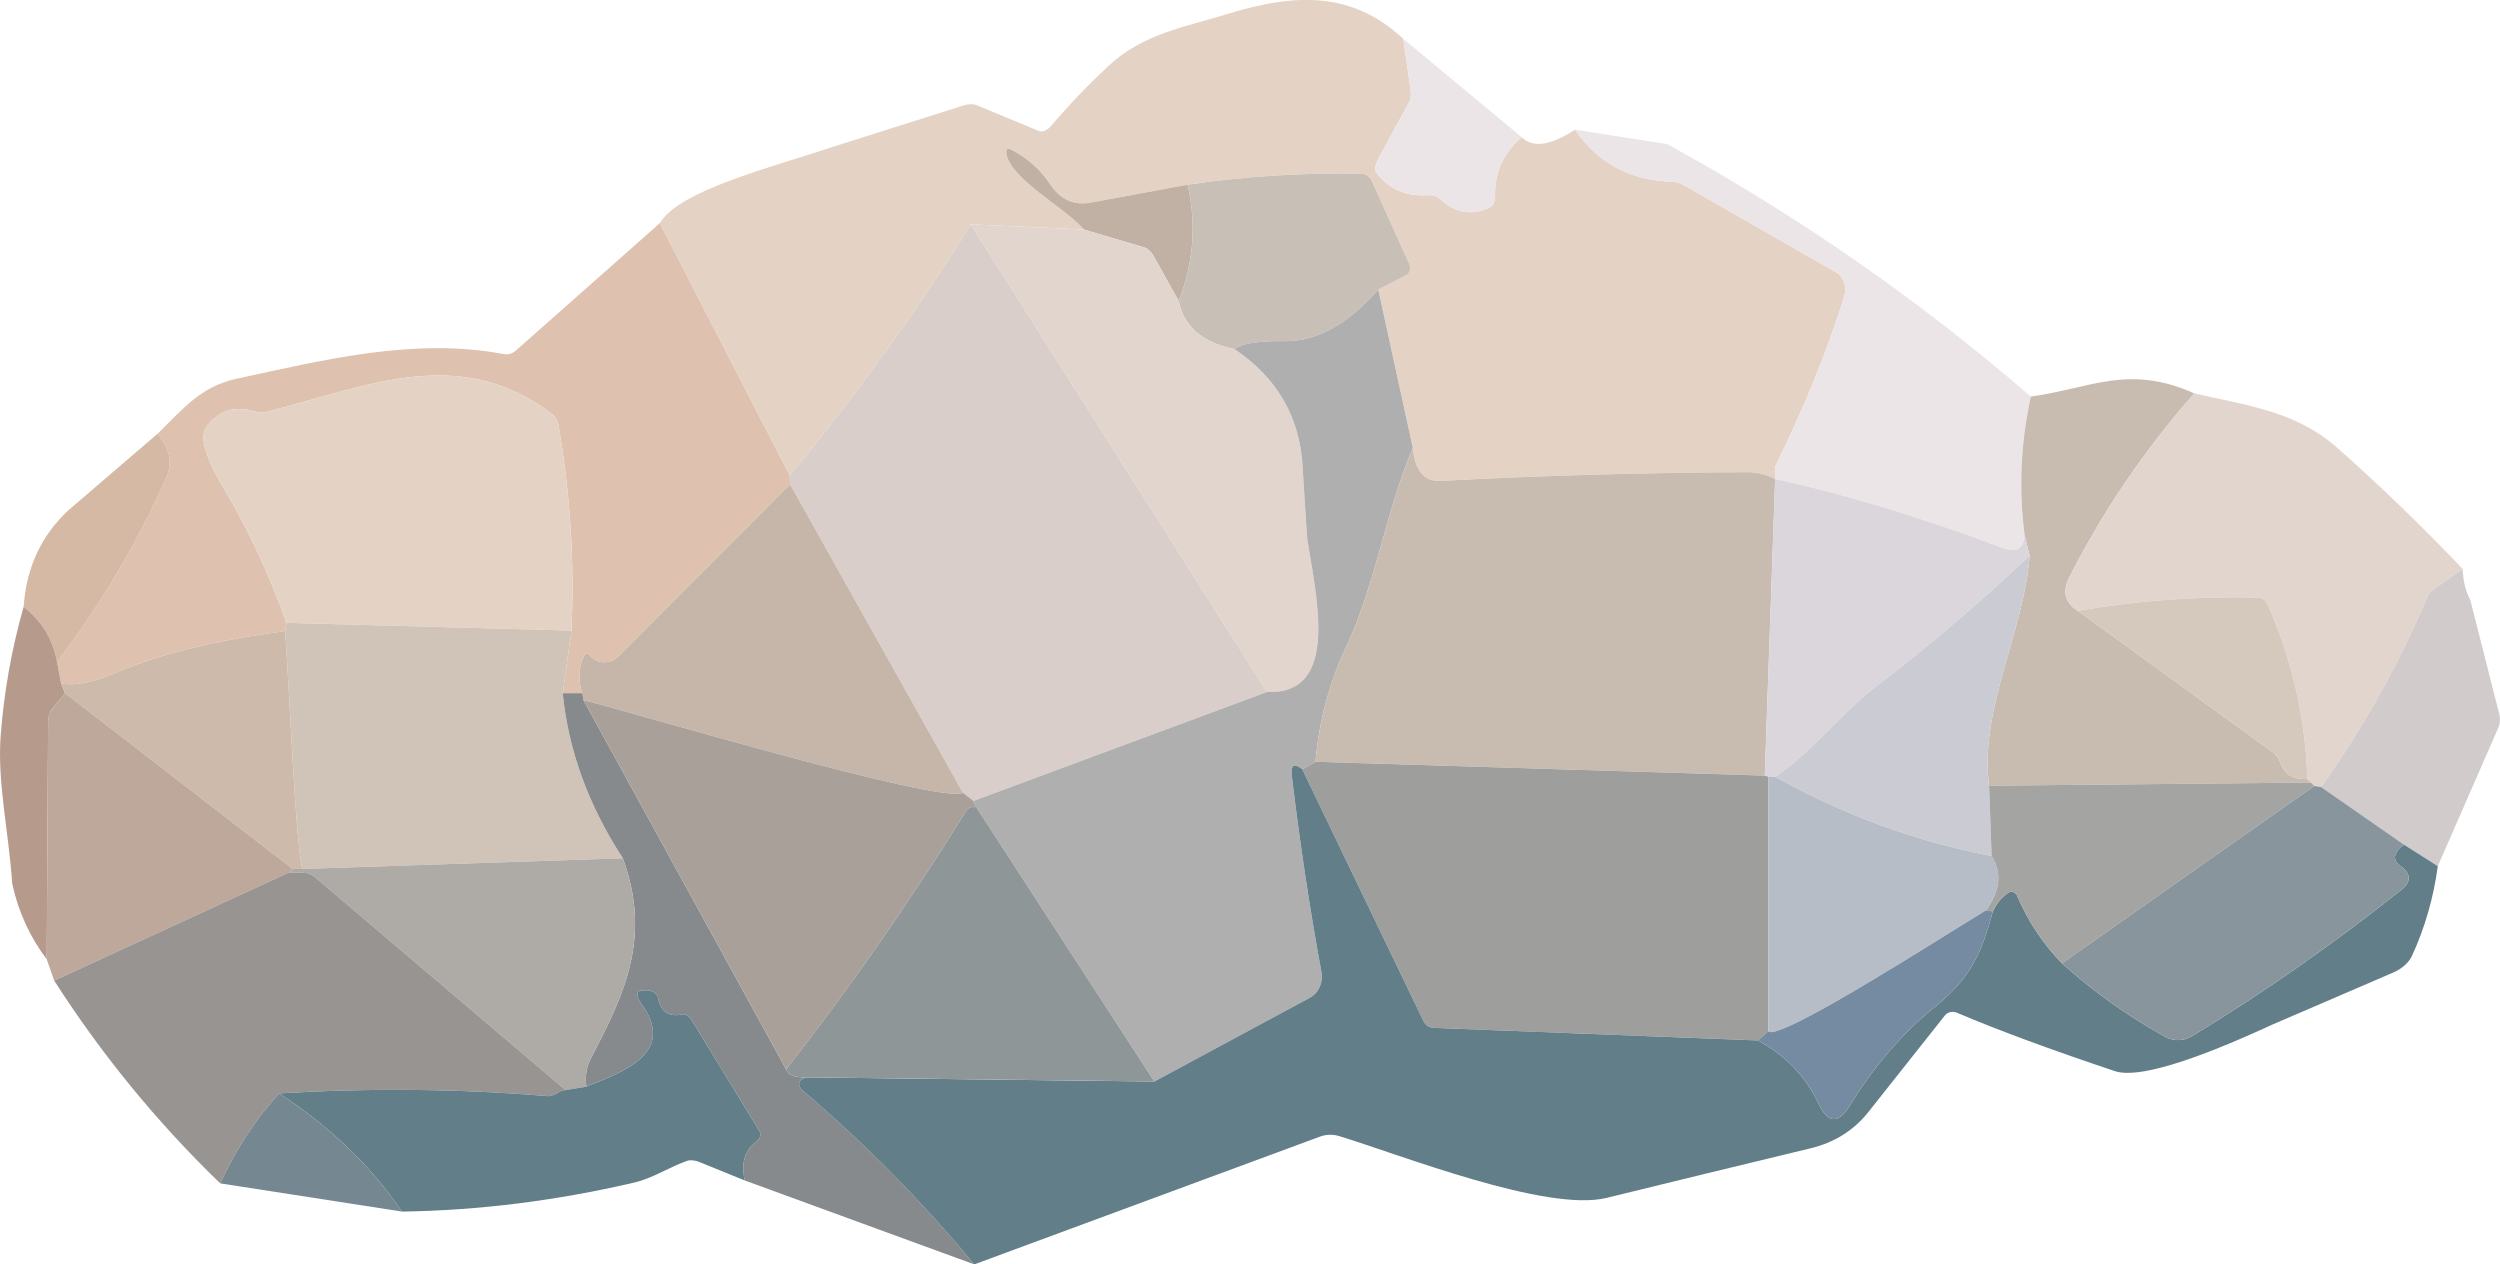 <?xml version="1.0" encoding="UTF-8"?>
<svg id="Layer_2" data-name="Layer 2" xmlns="http://www.w3.org/2000/svg" viewBox="0 0 180.86 91.47">
  <defs>
    <style>
      .cls-1 {
        fill: #a9a09a;
      }

      .cls-2 {
        fill: #d1cbcc;
      }

      .cls-3 {
        fill: #d5b9a4;
      }

      .cls-4 {
        fill: #a4a5a2;
      }

      .cls-5 {
        fill: #8f9697;
      }

      .cls-6 {
        fill: #e4d3c5;
      }

      .cls-7 {
        fill: #aeaaa5;
      }

      .cls-8 {
        fill: #d5c8bc;
      }

      .cls-9 {
        fill: #758ba1;
      }

      .cls-10 {
        fill: #cebaab;
      }

      .cls-11 {
        fill: #ece5e7;
      }

      .cls-12 {
        fill: #dec1ae;
      }

      .cls-13 {
        fill: #758790;
      }

      .cls-14 {
        fill: #c6b6a9;
      }

      .cls-15 {
        fill: #bda89b;
      }

      .cls-16 {
        fill: #c8bfb6;
      }

      .cls-17 {
        fill: #89959c;
      }

      .cls-18 {
        fill: #989491;
      }

      .cls-19 {
        fill: #617e89;
      }

      .cls-20 {
        fill: #cacbd3;
      }

      .cls-21 {
        fill: #9e9f9c;
      }

      .cls-22 {
        fill: #d9cec9;
      }

      .cls-23 {
        fill: #afafaf;
      }

      .cls-24 {
        fill: #e2d5cd;
      }

      .cls-25 {
        fill: #b7bdc7;
      }

      .cls-26 {
        fill: #dad6db;
      }

      .cls-27 {
        fill: #c8bbaf;
      }

      .cls-28 {
        fill: #c1b1a4;
      }

      .cls-29 {
        fill: #b69a8c;
      }

      .cls-30 {
        fill: #d0c3b8;
      }

      .cls-31 {
        fill: #868a8d;
      }
    </style>
  </defs>
  <g id="Layer_1-2" data-name="Layer 1">
    <path class="cls-6" d="M101.52,2.81l.52,3.63c.06,.39,.02,.74-.11,.97l-2.2,4.05c-.23,.43-.3,.85-.16,1.03,.89,1.17,2.09,1.72,3.62,1.63,.41-.03,.76,.07,.96,.26,1.09,1.02,2.28,1.24,3.58,.65,.27-.12,.44-.46,.43-.85-.05-1.67,.59-3.09,1.92-4.26,.81,.8,2.09,.62,3.86-.54,1.67,2.42,3.99,3.67,6.95,3.76,.33,0,.66,.1,.99,.29l10.93,6.26c.58,.33,.83,1.06,.61,1.77-1.23,3.94-2.89,8.02-4.97,12.24-.05,.11-.06,.42-.03,.95-.62-.33-1.29-.5-2-.49-7.39,.03-14.8,.24-22.21,.63-1.18,.06-1.85-.74-2-2.39l-2.5-11.45,2.04-1.05c.26-.14,.35-.49,.21-.8l-2.72-6.01c-.15-.32-.44-.52-.75-.53-4.22-.07-8.41,.19-12.57,.8l-7.02,1.3c-1.21,.22-2.18-.22-2.92-1.32-.71-1.06-1.63-1.89-2.75-2.48-.35-.18-.49-.08-.41,.31,.36,1.85,4.17,3.8,5.6,5.44l-8.2-.38c-3.91,6.29-8.27,12.35-13.09,18.17l-9.4-18.25c1.42-2.39,7.95-4,13.23-5.75l8.74-2.77c.37-.12,.72-.12,.98-.01l4.46,1.85c.26,.11,.61-.03,.88-.34,1.32-1.55,2.71-3,4.16-4.35,2.5-2.34,5.45-2.79,8.62-3.77,4.93-1.52,9.03-1.64,12.72,1.8Z"/>
    <path class="cls-11" d="M101.52,2.81l8.56,7.11c-1.33,1.17-1.97,2.59-1.92,4.26,0,.39-.16,.73-.43,.85-1.3,.59-2.49,.37-3.58-.65-.2-.19-.55-.29-.96-.26-1.53,.09-2.73-.46-3.62-1.63-.14-.18-.07-.6,.16-1.03l2.2-4.05c.13-.23,.17-.58,.11-.97l-.52-3.63Z"/>
    <path class="cls-11" d="M113.94,9.38l6.66,1.04c9.41,5.15,18.19,11.24,26.32,18.27-.73,3.3-.88,6.62-.46,9.96-.03,1.04-.55,1.37-1.54,1-6.06-2.27-11.56-3.93-16.5-5-.03-.53-.02-.84,.03-.95,2.08-4.22,3.74-8.3,4.97-12.24,.22-.71-.03-1.44-.61-1.77l-10.93-6.26c-.33-.19-.66-.28-.99-.29-2.96-.09-5.28-1.34-6.95-3.76Z"/>
    <path class="cls-28" d="M85.92,13.36c.65,2.87,.43,5.68-.65,8.41l-1.81-3.24c-.18-.32-.42-.55-.68-.63l-4.36-1.29c-1.43-1.64-5.24-3.59-5.6-5.44-.08-.39,.06-.49,.41-.31,1.12,.59,2.04,1.42,2.75,2.48,.74,1.1,1.71,1.54,2.92,1.32l7.02-1.3Z"/>
    <path class="cls-16" d="M99.71,20.95c-2.23,2.53-4.5,3.77-6.8,3.73-1.85-.03-3.05,.16-3.61,.57-2.32-.47-3.66-1.63-4.03-3.48,1.08-2.73,1.3-5.54,.65-8.41,4.16-.61,8.35-.87,12.57-.8,.31,0,.6,.21,.75,.53l2.72,6.01c.14,.31,.05,.66-.21,.8l-2.04,1.05Z"/>
    <path class="cls-24" d="M78.42,16.61l4.36,1.29c.26,.08,.5,.31,.68,.63l1.81,3.24c.37,1.85,1.71,3.01,4.03,3.48,3.07,2.07,4.72,4.88,4.93,8.45,.21,3.38,.32,5.17,.35,5.37,.67,4.18,2.35,11.21-2.92,10.99l-21.44-33.83,8.2,.38Z"/>
    <path class="cls-12" d="M47.73,16.15l9.4,18.25,.03,.64-12.44,12.46c-.23,.23-.51,.37-.79,.4-.53,.05-.95-.11-1.27-.5-.09-.11-.23-.14-.33-.08-.02,.02-.04,.04-.05,.07-.43,.89-.48,1.81-.15,2.76h-1.42l.63-4.53c.23-4.96-.08-9.92-.94-14.88-.06-.32-.23-.61-.48-.8-6.69-5.07-13.33-2-20.53-.17-.33,.09-.67,.08-1.04-.03-1.46-.4-2.6-.01-3.43,1.16-.5,.7-.07,2.18,1.28,4.45,1.79,2.98,3.29,6.22,4.52,9.71l-.09,.59c-5.04,.67-9.11,1.67-12.21,3-1.67,.72-3,.98-4,.79l-.29-1.54c3.13-4.12,5.76-8.54,7.87-13.26,.58-1.29,.19-2.24-.58-3.28,1.78-1.73,3.08-3.39,5.65-3.95,6.33-1.37,12.95-3.02,19.39-1.79,.3,.06,.61-.04,.85-.25l10.42-9.22Z"/>
    <path class="cls-22" d="M70.22,16.23l21.44,33.83-21.24,7.88-.75-.58-12.51-22.32-.03-.64c4.82-5.82,9.18-11.88,13.09-18.17Z"/>
    <path class="cls-23" d="M99.71,20.95l2.5,11.45c-2.02,4.78-2.64,9.73-4.83,14.41-1.22,2.61-1.96,5.37-2.21,8.3l-.96,.54c-.6-.48-.85-.31-.75,.5,.57,4.77,1.28,9.5,2.14,14.18,.14,.76-.21,1.52-.86,1.86l-11.23,6.05-12.88-19.84-.21-.46,21.24-7.88c5.27,.22,3.59-6.81,2.92-10.99-.03-.2-.14-1.99-.35-5.37-.21-3.57-1.86-6.38-4.93-8.45,.56-.41,1.76-.6,3.61-.57,2.3,.04,4.57-1.2,6.8-3.73Z"/>
    <path class="cls-6" d="M41.34,45.62l-20.62-.56c-1.23-3.49-2.73-6.73-4.52-9.71-1.35-2.27-1.78-3.75-1.28-4.45,.83-1.17,1.97-1.56,3.43-1.16,.37,.11,.71,.12,1.04,.03,7.2-1.83,13.84-4.9,20.53,.17,.25,.19,.42,.48,.48,.8,.86,4.96,1.17,9.92,.94,14.88Z"/>
    <path class="cls-27" d="M158.74,28.46c-3.57,4.05-6.59,8.49-9.05,13.32-.51,1.01-.29,1.85,.63,2.41l14.12,10.24c.23,.17,.42,.44,.54,.77,.3,.82,.95,1.21,1.94,1.16l.25,.25-23.27,.23c-.74-5.47,2.56-11.25,2.93-16.64l-.37-1.55c-.42-3.34-.27-6.66,.46-9.96,4.28-.59,7.06-2.37,11.82-.23Z"/>
    <path class="cls-24" d="M158.74,28.46c3.8,.87,7.34,1.28,10.34,3.93,3.15,2.79,6.17,5.71,9.08,8.77l-1.82,1.27c-.36,.25-.62,.49-.68,.62-2.08,4.91-4.66,9.54-7.74,13.89l-.5-.08-.25-.25-.25-.25c-.13-4.38-1.09-8.6-2.88-12.66-.12-.27-.39-.46-.7-.47-4.31-.11-8.65,.21-13.02,.96-.92-.56-1.14-1.4-.63-2.41,2.46-4.83,5.48-9.27,9.05-13.32Z"/>
    <path class="cls-3" d="M11.42,31.36c.77,1.04,1.16,1.99,.58,3.28-2.11,4.72-4.74,9.14-7.87,13.26-.31-1.66-1.11-2.99-2.42-4,.19-2.81,1.26-5.13,3.21-6.96l6.5-5.58Z"/>
    <path class="cls-27" d="M102.21,32.4c.15,1.65,.82,2.45,2,2.39,7.41-.39,14.82-.6,22.21-.63,.71,0,1.38,.16,2,.49l-.75,21.46-32.5-1c.25-2.93,.99-5.69,2.21-8.3,2.19-4.68,2.81-9.63,4.83-14.41Z"/>
    <path class="cls-26" d="M128.42,34.65c4.94,1.07,10.44,2.73,16.5,5,.99,.37,1.51,.04,1.54-1l.37,1.55c-3.59,3.39-7.31,6.57-11.18,9.52-2.42,1.85-4.46,4.61-7.23,6.47h-.5l-.25-.08,.75-21.46Z"/>
    <path class="cls-14" d="M57.16,35.04l12.51,22.32c-1.72,.79-23.84-5.81-27.46-6.71l-.08-.5c-.33-.95-.28-1.87,.15-2.76,.05-.1,.18-.13,.3-.06,.03,.02,.06,.04,.08,.07,.32,.39,.74,.55,1.27,.5,.28-.03,.56-.17,.79-.4l12.44-12.46Z"/>
    <path class="cls-20" d="M146.83,40.2c-.37,5.39-3.67,11.17-2.93,16.64l.18,5.09c-5.53-1.07-10.75-2.99-15.66-5.74,2.77-1.86,4.81-4.62,7.23-6.47,3.87-2.95,7.59-6.13,11.18-9.52Z"/>
    <path class="cls-2" d="M178.16,41.16c.03,.89,.22,1.64,.55,2.24l2.1,8.27c.08,.32,.06,.66-.06,.95l-4.39,10.04-2.44-1.55-6-4.17c3.08-4.35,5.66-8.98,7.74-13.89,.06-.13,.32-.37,.68-.62l1.82-1.27Z"/>
    <path class="cls-8" d="M166.92,56.36c-.99,.05-1.64-.34-1.94-1.16-.12-.33-.31-.6-.54-.77l-14.12-10.24c4.37-.75,8.71-1.07,13.02-.96,.31,.01,.58,.2,.7,.47,1.79,4.06,2.75,8.28,2.88,12.66Z"/>
    <path class="cls-29" d="M1.71,43.9c1.31,1.01,2.11,2.34,2.42,4l.29,1.54,.29,.71-.95,1.15c-.17,.21-.27,.53-.28,.91l-.1,17.19c-1.23-1.64-2.07-3.47-2.5-5.5-.23-3.62-1.09-7.3-.83-10.69,.24-3.15,.79-6.26,1.66-9.31Z"/>
    <path class="cls-30" d="M20.72,45.06l20.62,.56-.63,4.53c.41,4.13,1.86,8.11,4.35,11.94l-23.14,.77c-.47-.2-1.11-15.34-1.29-17.21l.09-.59Z"/>
    <path class="cls-10" d="M20.63,45.65c.18,1.87,.82,17.01,1.29,17.21h-.75L4.71,50.15l-.29-.71c1,.19,2.33-.07,4-.79,3.1-1.33,7.17-2.33,12.21-3Z"/>
    <path class="cls-15" d="M4.71,50.15l16.46,12.71-.25,.25-17,7.83-.54-1.54,.1-17.19c0-.38,.11-.7,.28-.91l.95-1.15Z"/>
    <path class="cls-31" d="M40.71,50.15h1.42l.08,.5,14.66,26.71c.12,.42,.64,.61,1.55,.58-.23,.03-.4,.11-.51,.23-.16,.16-.11,.48,.13,.7,.01,.01,.03,.03,.04,.04,4.5,3.82,8.63,8.01,12.4,12.56l-16.6-6.07c-.29-1.23,0-2.18,.86-2.84,.25-.19,.34-.49,.22-.7l-4.91-8.04c-.19-.3-.45-.48-.64-.44-1.01,.22-1.61-.17-1.8-1.17-.05-.29-.33-.51-.68-.56-.25-.03-.48-.01-.7,.06-.17,.06-.15,.38,.05,.72,.02,.04,.05,.08,.08,.12,2.6,3.57-1.12,4.94-3.94,6.06-.11-.76,.01-1.47,.36-2.12,2.5-4.73,4.33-8.75,2.28-14.4-2.49-3.83-3.94-7.81-4.35-11.94Z"/>
    <path class="cls-1" d="M42.21,50.65c3.62,.9,25.74,7.5,27.46,6.71l.75,.58,.21,.46h-.32c-.15-.02-.33,.12-.47,.35-3.98,6.43-8.3,12.64-12.97,18.61l-14.66-26.71Z"/>
    <path class="cls-21" d="M95.17,55.11l32.5,1,.25,.08v18.42l-.75,.66-23.44-.91c-.32-.01-.6-.19-.74-.47l-8.78-18.24,.96-.54Z"/>
    <path class="cls-19" d="M94.21,55.65l8.78,18.24c.14,.28,.42,.46,.74,.47l23.44,.91c2,1.07,3.46,2.6,4.39,4.57,.68,1.45,1.44,1.49,2.27,.13,1.76-2.86,3.81-5.23,6.14-7.12,2.62-2.12,3.38-3.9,4.2-6.91,.27-.59,.64-1.04,1.13-1.36,.19-.13,.45-.06,.59,.15,.02,.02,.03,.05,.04,.08,.78,1.83,1.86,3.46,3.24,4.88,2.27,2.04,4.75,3.81,7.44,5.3,.62,.35,1.37,.34,1.97-.03,5.19-3.15,10.22-6.67,15.11-10.56,.78-.61,.76-1.2-.07-1.77-.28-.2-.42-.51-.33-.76,.11-.33,.32-.58,.63-.76l2.44,1.55c-.31,2.29-.93,4.46-1.87,6.49-.23,.5-.72,.93-1.36,1.21l-8.71,3.75c-2.03,.92-9.04,4.18-11.42,3.38-4.68-1.57-8.48-2.97-11.41-4.22-.32-.14-.68-.06-.88,.18l-5.53,6.98c-1.06,1.34-2.46,2.22-4.19,2.64-5.11,1.23-10.04,2.43-14.77,3.59-4.34,1.06-14.85-3.1-19.33-4.47-.46-.14-.94-.13-1.38,.03l-25.03,9.25c-3.77-4.55-7.9-8.74-12.4-12.56-.25-.21-.34-.53-.2-.71,0-.01,.02-.02,.03-.03,.11-.12,.28-.2,.51-.23l25.09,.3,11.23-6.05c.65-.34,1-1.1,.86-1.86-.86-4.68-1.57-9.41-2.14-14.18-.1-.81,.15-.98,.75-.5Z"/>
    <path class="cls-25" d="M127.92,56.19h.5c4.91,2.75,10.13,4.67,15.66,5.74,.77,1.21,.63,2.52-.41,3.93-3.75,2.29-15.05,9.54-15.75,8.75v-18.42Z"/>
    <path class="cls-4" d="M167.17,56.61l.25,.25-18.25,12.83c-1.38-1.42-2.46-3.05-3.24-4.88-.1-.23-.35-.35-.56-.27-.02,0-.05,.02-.07,.04-.49,.32-.86,.77-1.13,1.36l-.5-.08c1.04-1.41,1.18-2.72,.41-3.93l-.18-5.09,23.27-.23Z"/>
    <path class="cls-17" d="M167.42,56.86l.5,.08,6,4.17c-.31,.18-.52,.43-.63,.76-.09,.25,.05,.56,.33,.76,.83,.57,.85,1.16,.07,1.77-4.89,3.89-9.92,7.41-15.11,10.56-.6,.37-1.35,.38-1.97,.03-2.69-1.49-5.17-3.26-7.44-5.3l18.25-12.83Z"/>
    <path class="cls-5" d="M70.63,58.4l12.88,19.84-25.09-.3c-.91,.03-1.43-.16-1.55-.58,4.67-5.97,8.99-12.18,12.97-18.61,.14-.23,.32-.37,.47-.36h.32Z"/>
    <path class="cls-7" d="M45.06,62.09c2.05,5.65,.22,9.67-2.28,14.4-.35,.65-.47,1.36-.36,2.12l-1.5,.25-18.12-15.39c-.25-.21-.55-.32-.87-.33l-1.01-.03,.25-.25h.75l23.14-.77Z"/>
    <path class="cls-18" d="M20.92,63.11l1.01,.03c.32,0,.62,.12,.87,.33l18.12,15.39c-.18,.01-.34,.06-.48,.15-.32,.2-.62,.3-.8,.29-6.3-.53-12.78-.6-19.45-.2-1.69,1.85-3.11,4.02-4.26,6.51-4.58-4.43-8.58-9.32-12.01-14.67l17-7.83Z"/>
    <path class="cls-9" d="M143.67,65.86l.5,.08c-.82,3.01-1.58,4.79-4.2,6.91-2.33,1.89-4.38,4.26-6.14,7.12-.83,1.36-1.59,1.32-2.27-.13-.93-1.97-2.39-3.5-4.39-4.57l.75-.66c.7,.79,12-6.46,15.75-8.75Z"/>
    <path class="cls-19" d="M53.88,85.4l-3.27-1.33c-.34-.14-.67-.17-.91-.09-1.36,.49-2.49,1.27-3.86,1.58-5.63,1.31-11.22,2.01-16.76,2.09-2.25-3.31-5.22-6.16-8.89-8.55,6.67-.4,13.15-.33,19.45,.2,.18,.01,.48-.09,.8-.29,.14-.09,.3-.14,.48-.15l1.5-.25c2.82-1.12,6.54-2.49,3.94-6.06-.23-.31-.31-.67-.19-.8,.02-.02,.03-.03,.06-.04,.22-.07,.45-.09,.7-.06,.35,.05,.63,.27,.68,.56,.19,1,.79,1.39,1.8,1.17,.19-.04,.45,.14,.64,.44l4.91,8.04c.12,.21,.03,.51-.22,.7-.87,.66-1.15,1.61-.86,2.84Z"/>
    <path class="cls-13" d="M20.19,79.1c3.67,2.39,6.64,5.24,8.89,8.55l-13.15-2.04c1.15-2.49,2.57-4.66,4.26-6.51Z"/>
  </g>
</svg>